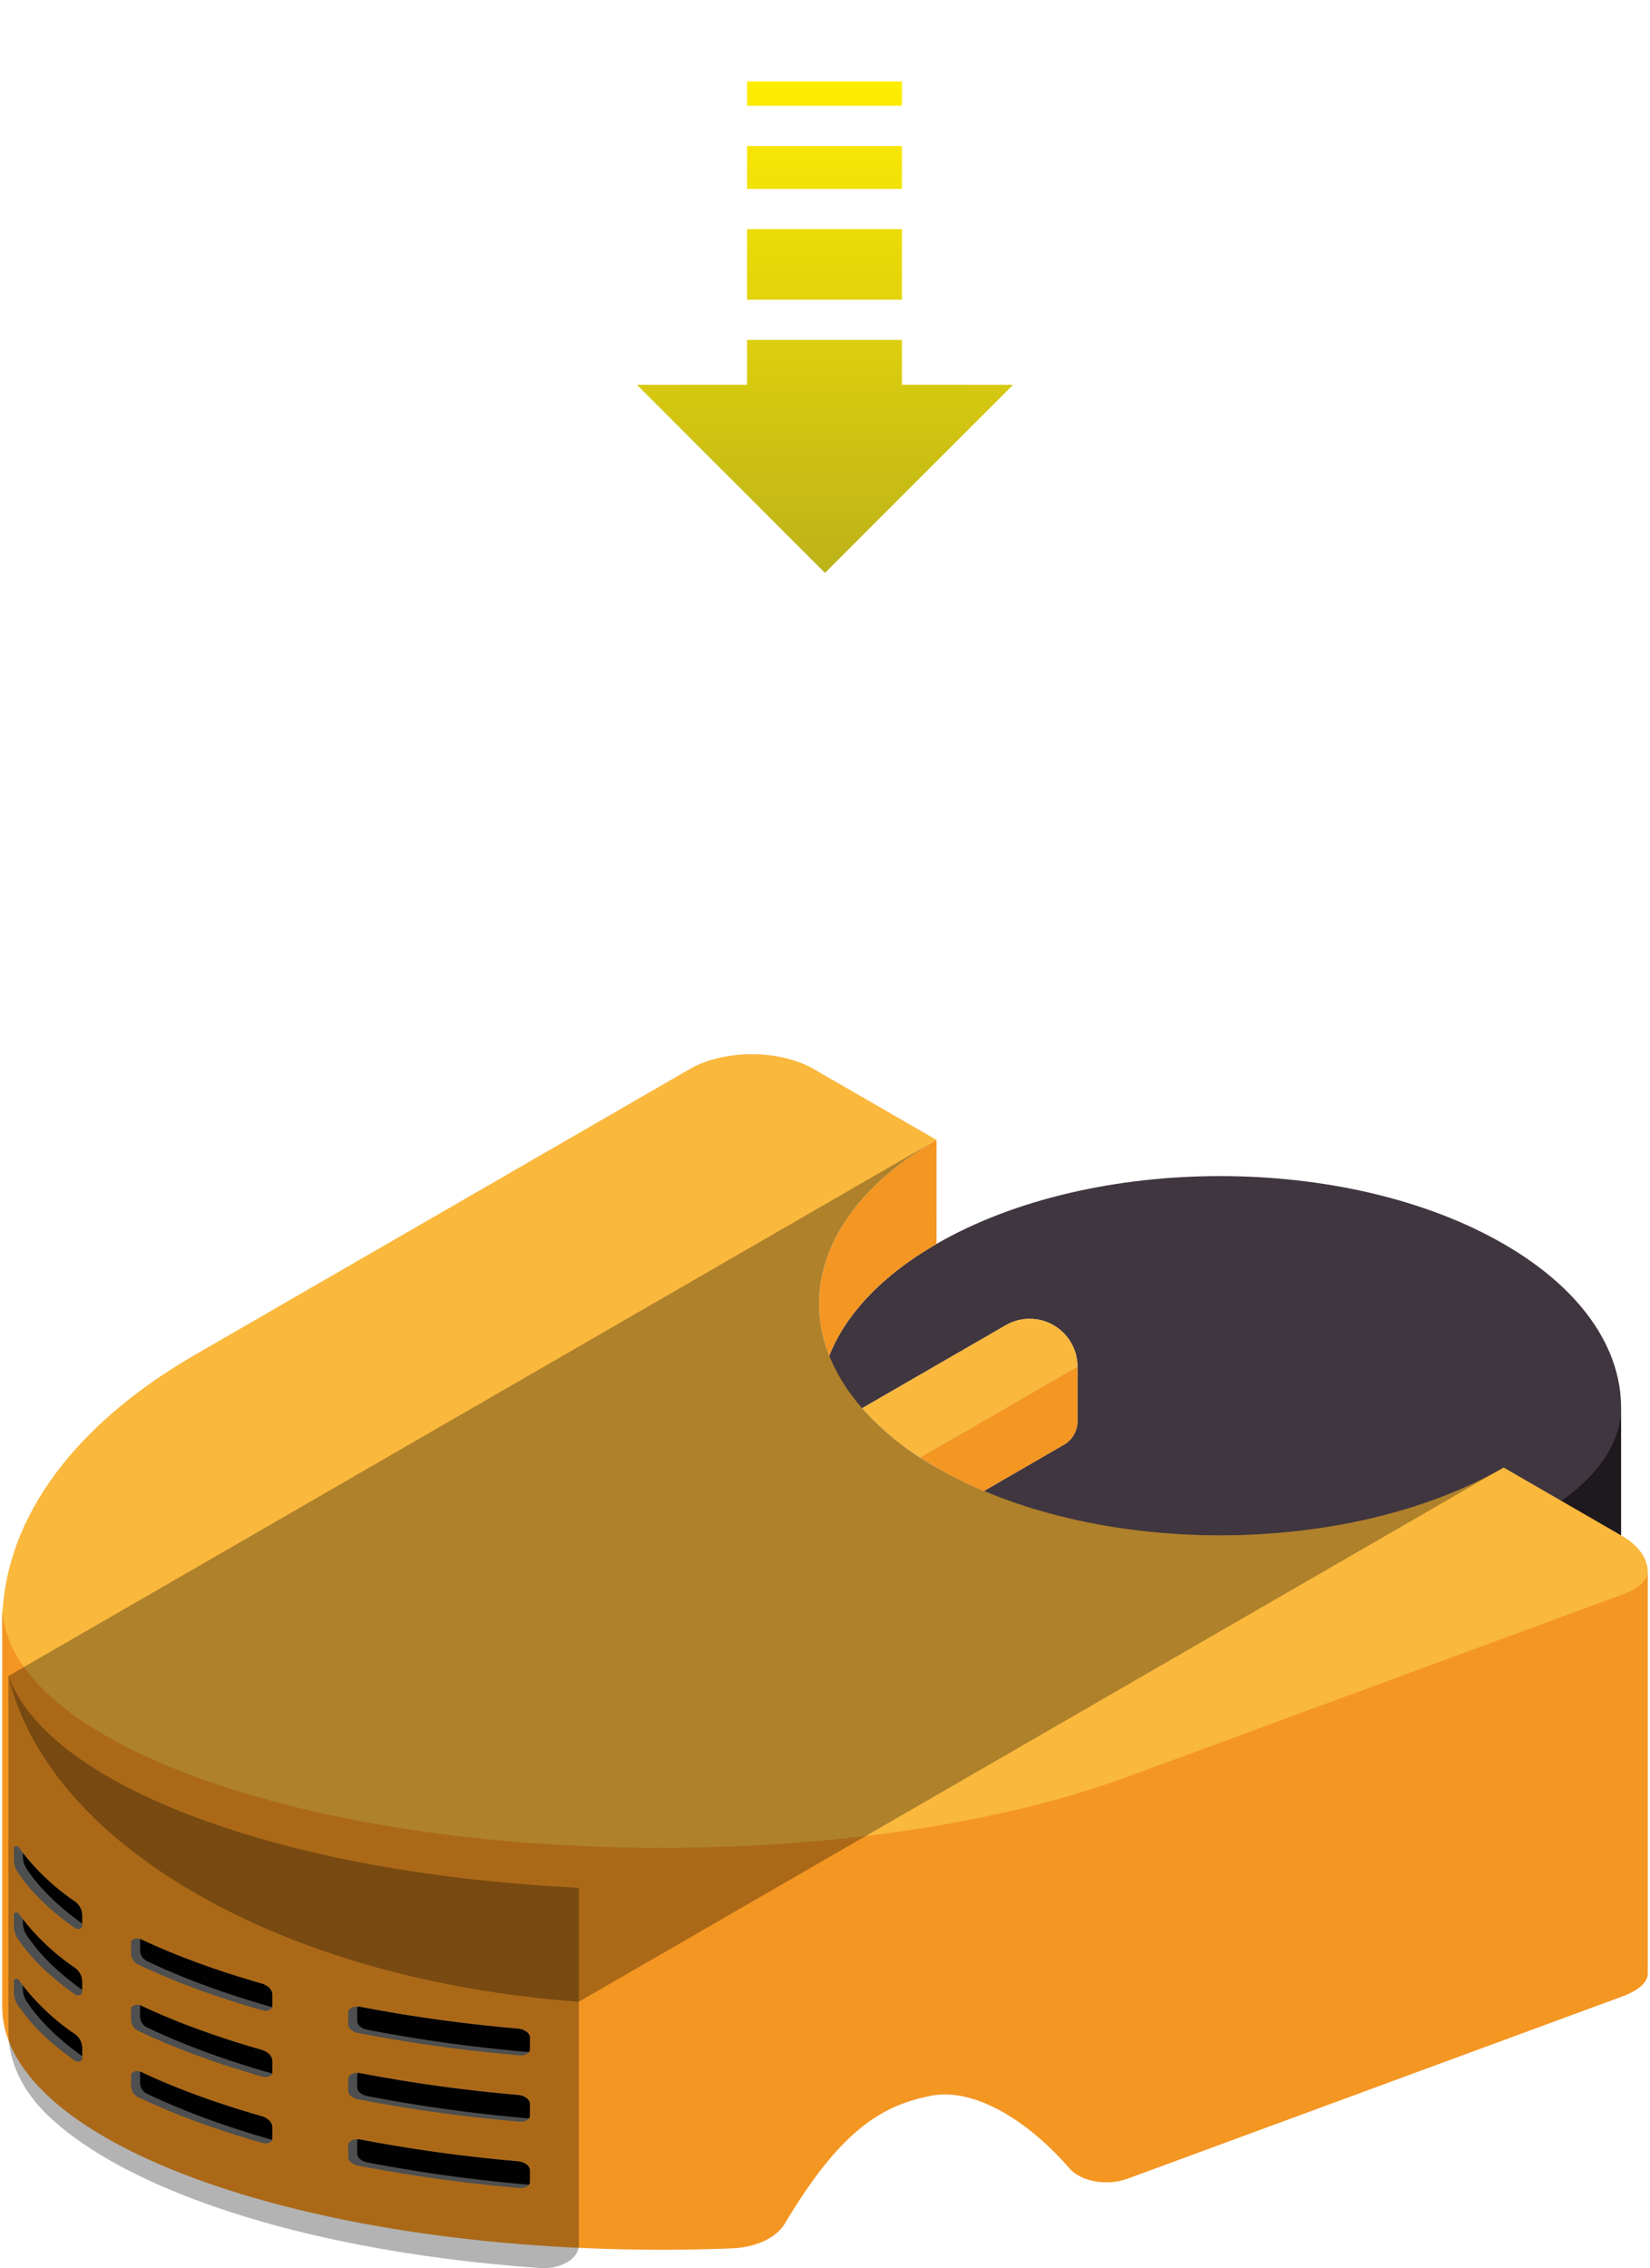 <svg xmlns="http://www.w3.org/2000/svg" xmlns:xlink="http://www.w3.org/1999/xlink" viewBox="0 0 436.646 600"><defs><style>.cls-1{isolation:isolate;}.cls-2{fill:#40363f;}.cls-3{fill:#1d191d;}.cls-4{fill:#f49622;}.cls-5{fill:#fab83d;}.cls-6,.cls-9{fill:#010101;}.cls-6{mix-blend-mode:overlay;opacity:0.3;}.cls-7{fill:#d8dde0;}.cls-8{fill:#4d4f50;}.cls-10{fill:url(#Degradado_sin_nombre_91);}</style><linearGradient id="Degradado_sin_nombre_91" x1="218.323" y1="151.546" x2="218.323" y2="21.546" gradientUnits="userSpaceOnUse"><stop offset="0" stop-color="#bdb219"/><stop offset="0.997" stop-color="#ffed00"/></linearGradient></defs><g class="cls-1"><g id="Capa_1" data-name="Capa 1"><path class="cls-2" d="M247.83,329.06c41.447-23.931,108.643-23.931,150.09,0C418.642,341.024,429,356.707,429,372.39s-10.361,31.365-31.084,43.33c-41.447,23.931-108.643,23.931-150.09,0S206.385,352.99,247.83,329.06Z"/><path class="cls-3" d="M429,372.39c0,12.011-10.361,24.023-31.084,33.187-41.447,18.329-108.643,18.329-150.09,0-20.688-9.149-31.049-21.136-31.083-33.127,0,3.034,0,94.744,0,106.557,0,12.011,10.362,24.023,31.084,33.187,41.447,18.329,108.643,18.329,150.09,0C418.643,503.03,429,491.018,429,479.007Z"/><path class="cls-4" d="M247.83,329.06l-.007-27.512c-26.819,15.489-36.279,37.2-28.382,57.084C223.746,347.794,233.209,337.5,247.83,329.06Z"/><path class="cls-5" d="M51.692,500.8h0c68.135,39.341,178.6,39.341,246.737,0l130.825-75.538c4.528-2.615,6.795-6.041,6.8-9.467s-2.261-6.874-6.8-9.5l-31.335-18.093c-41.446,23.931-108.642,23.931-150.089,0s-41.445-62.73,0-86.661L215.359,282.8c-9.069-5.237-23.773-5.237-32.841,0L51.692,358.333C-16.443,397.674-16.443,461.458,51.692,500.8Z"/><path class="cls-4" d="M429.254,421.831,298.429,470c-68.135,25.087-178.6,25.087-246.737,0h0C17.625,457.456.591,441.016.591,424.576V530.889c0,16.44,17.034,32.88,51.1,45.423h0c38.83,14.3,91.411,20.446,142.068,18.447,6.235-.246,11.672-2.779,13.9-6.5,13.9-23.274,24.627-31.282,38.968-33.913,10.8-1.981,24.8,5.895,36.419,19.283,3,3.463,9.907,4.7,15.284,2.722l.1-.037,130.825-48.17c4.535-1.669,6.8-3.857,6.8-6.046v-106.3C436.049,417.979,433.782,420.163,429.254,421.831Z"/><path class="cls-6" d="M2.224,443.357c5,21.013,21.49,41.288,49.468,57.442h0c28.492,16.452,64.387,26.024,101.493,28.716l244.734-141.31c-41.446,23.931-108.642,23.931-150.089,0s-41.445-62.725-.007-86.657Z"/><path class="cls-6" d="M51.692,581.9c25.844,9.7,57.779,15.719,91.184,18.061,5.513.386,10.309-2.448,10.309-6.051V499.358h0c-37.106-1.75-73-7.971-101.493-18.665h0c-27.978-10.5-44.467-23.678-49.468-37.336h0v93.9c0,7.907,3.512,15.674,10.332,22.222,8.508,8.168,21.553,15.825,39.136,22.424Z"/><path class="cls-7" d="M247.83,388.205a112.569,112.569,0,0,0,12.565,6.214l21.555-12.472a7.32,7.32,0,0,0,3.195-5.7V361.52a12.658,12.658,0,0,0-18.987-10.962l-38.033,21.958A77.38,77.38,0,0,0,247.83,388.205Z"/><path class="cls-5" d="M285.145,361.52a12.658,12.658,0,0,0-18.987-10.962l-38.033,21.958a73.452,73.452,0,0,0,15.383,13.043l41.637-24.039Z"/><path class="cls-4" d="M243.508,385.559q2.081,1.35,4.322,2.646a112.569,112.569,0,0,0,12.565,6.214l21.555-12.472a7.32,7.32,0,0,0,3.195-5.7V361.52Z"/><path class="cls-8" d="M137.489,543.69a407.241,407.241,0,0,1-42.688-5.9c-1.579-.308-2.65-1.245-2.65-2.3V532.3c0-1.013,1.533-1.745,3.053-1.45a407.373,407.373,0,0,0,41.767,5.774c1.866.163,3.25,1.187,3.25,2.388v3.147C140.221,543.093,138.935,543.816,137.489,543.69Z"/><path class="cls-8" d="M4.736,495.326c3.384,5.059,8.416,10,15.1,14.7.672.474,1.911.169,1.911-.47v-3.1a4.628,4.628,0,0,0-2.219-3.662A58.274,58.274,0,0,1,4.951,488.626c-.289-.423-1.278-.288-1.278.173v3.137A6.044,6.044,0,0,0,4.736,495.326Z"/><path class="cls-8" d="M34.684,516.987a3.385,3.385,0,0,0,2.242,2.85q6.9,3.276,15.065,6.291c5.584,2.056,11.445,3.948,17.539,5.675,1.176.334,2.5-.21,2.5-1.031v-3.2c0-1.258-1.156-2.4-2.956-2.915-5.931-1.693-11.64-3.542-17.085-5.547q-7.956-2.928-14.7-6.12c-1.079-.509-2.6-.021-2.6.835Z"/><path class="cls-8" d="M137.489,561.236a406.974,406.974,0,0,1-42.688-5.9c-1.579-.308-2.65-1.244-2.65-2.3v-3.192c0-1.014,1.533-1.745,3.053-1.451a407.093,407.093,0,0,0,41.767,5.775c1.866.163,3.25,1.187,3.25,2.388v3.146C140.221,560.638,138.935,561.361,137.489,561.236Z"/><path class="cls-8" d="M4.736,512.872c3.384,5.059,8.416,10,15.1,14.705.672.473,1.911.169,1.911-.47V524a4.627,4.627,0,0,0-2.219-3.662A58.291,58.291,0,0,1,4.951,506.172c-.289-.423-1.278-.288-1.278.173v3.137A6.044,6.044,0,0,0,4.736,512.872Z"/><path class="cls-8" d="M34.684,534.533a3.385,3.385,0,0,0,2.242,2.85q6.9,3.274,15.065,6.291c5.584,2.056,11.445,3.948,17.539,5.676,1.176.333,2.5-.211,2.5-1.032v-3.2c0-1.257-1.156-2.4-2.956-2.914-5.931-1.693-11.64-3.542-17.085-5.547q-7.956-2.929-14.7-6.12c-1.079-.509-2.6-.021-2.6.834Z"/><path class="cls-8" d="M137.489,578.782a407.238,407.238,0,0,1-42.688-5.9c-1.579-.308-2.65-1.244-2.65-2.3V567.4c0-1.013,1.533-1.745,3.053-1.45a407.1,407.1,0,0,0,41.767,5.773c1.866.164,3.25,1.188,3.25,2.389v3.146C140.221,578.184,138.935,578.907,137.489,578.782Z"/><path class="cls-8" d="M4.736,530.418c3.384,5.059,8.416,10,15.1,14.705.672.473,1.911.169,1.911-.47v-3.1a4.627,4.627,0,0,0-2.219-3.662A58.291,58.291,0,0,1,4.951,523.718c-.289-.423-1.278-.288-1.278.173v3.137A6.047,6.047,0,0,0,4.736,530.418Z"/><path class="cls-8" d="M34.684,552.079a3.382,3.382,0,0,0,2.242,2.849q6.9,3.276,15.065,6.292c5.584,2.056,11.445,3.947,17.539,5.675,1.176.334,2.5-.21,2.5-1.031v-3.2c0-1.258-1.156-2.4-2.956-2.914-5.931-1.693-11.64-3.542-17.085-5.547q-7.956-2.929-14.7-6.12c-1.079-.51-2.6-.021-2.6.834Z"/><path class="cls-9" d="M140.221,539.015c0-1.2-1.384-2.225-3.25-2.388A407.373,407.373,0,0,1,95.2,530.853a3.588,3.588,0,0,0-.455-.059,1.074,1.074,0,0,0-.214.632v3.192c0,1.053,1.07,1.989,2.649,2.3a406.9,406.9,0,0,0,42.688,5.9l.118.008a1.1,1.1,0,0,0,.231-.659Z"/><path class="cls-9" d="M21.743,506.457a4.628,4.628,0,0,0-2.219-3.662A60.8,60.8,0,0,1,6.055,490.163v.9a6.043,6.043,0,0,0,1.064,3.39c3.3,4.939,8.179,9.765,14.624,14.37Z"/><path class="cls-9" d="M69.076,524.656c-5.931-1.693-11.64-3.542-17.085-5.547q-7.956-2.928-14.7-6.12a2.068,2.068,0,0,0-.218-.088v3.209a3.382,3.382,0,0,0,2.242,2.849q6.9,3.276,15.065,6.291c5.584,2.057,11.445,3.948,17.539,5.676l.1.026a.762.762,0,0,0,.021-.179v-3.2C72.032,526.313,70.876,525.17,69.076,524.656Z"/><path class="cls-9" d="M140.221,556.561c0-1.2-1.384-2.225-3.25-2.388A407.093,407.093,0,0,1,95.2,548.4a3.775,3.775,0,0,0-.455-.058,1.074,1.074,0,0,0-.214.632v3.192c0,1.052,1.07,1.989,2.649,2.3a407.165,407.165,0,0,0,42.688,5.9l.118.008a1.1,1.1,0,0,0,.231-.66Z"/><path class="cls-9" d="M21.743,524a4.627,4.627,0,0,0-2.219-3.662A60.781,60.781,0,0,1,6.055,507.709v.9A6.043,6.043,0,0,0,7.119,512c3.3,4.939,8.179,9.765,14.624,14.37Z"/><path class="cls-9" d="M69.076,542.2c-5.931-1.693-11.64-3.542-17.085-5.547q-7.956-2.929-14.7-6.12a1.873,1.873,0,0,0-.218-.088v3.209a3.382,3.382,0,0,0,2.242,2.849q6.9,3.276,15.065,6.292c5.584,2.055,11.445,3.947,17.539,5.675l.1.026a.764.764,0,0,0,.021-.18v-3.2C72.032,543.859,70.876,542.716,69.076,542.2Z"/><path class="cls-9" d="M140.221,574.107c0-1.2-1.384-2.225-3.25-2.389A407.1,407.1,0,0,1,95.2,565.945a3.588,3.588,0,0,0-.455-.059,1.074,1.074,0,0,0-.214.631v3.192c0,1.053,1.07,1.99,2.649,2.3a407.43,407.43,0,0,0,42.688,5.9l.118.008a1.1,1.1,0,0,0,.231-.66Z"/><path class="cls-9" d="M21.743,541.549a4.627,4.627,0,0,0-2.219-3.662A60.8,60.8,0,0,1,6.055,525.255v.895a6.043,6.043,0,0,0,1.064,3.391c3.3,4.939,8.179,9.764,14.624,14.37Z"/><path class="cls-9" d="M69.076,559.748c-5.931-1.693-11.64-3.542-17.085-5.547q-7.956-2.929-14.7-6.12a1.873,1.873,0,0,0-.218-.088V551.2a3.384,3.384,0,0,0,2.242,2.849q6.9,3.276,15.065,6.291c5.584,2.056,11.445,3.948,17.539,5.676l.1.025a.762.762,0,0,0,.021-.179v-3.2C72.032,561.4,70.876,560.261,69.076,559.748Z"/></g><g id="arrow_event_critycal"><path class="cls-10" d="M238.679,89.919V101.78l29.419.008-49.777,49.758-49.772-49.758,29.153-.008V89.919Zm0-10.65V60.614H197.7V79.269Zm0-29.3V38.638H197.7V49.967Zm0-21.978V21.546H197.7v6.443Z"/></g></g></svg>